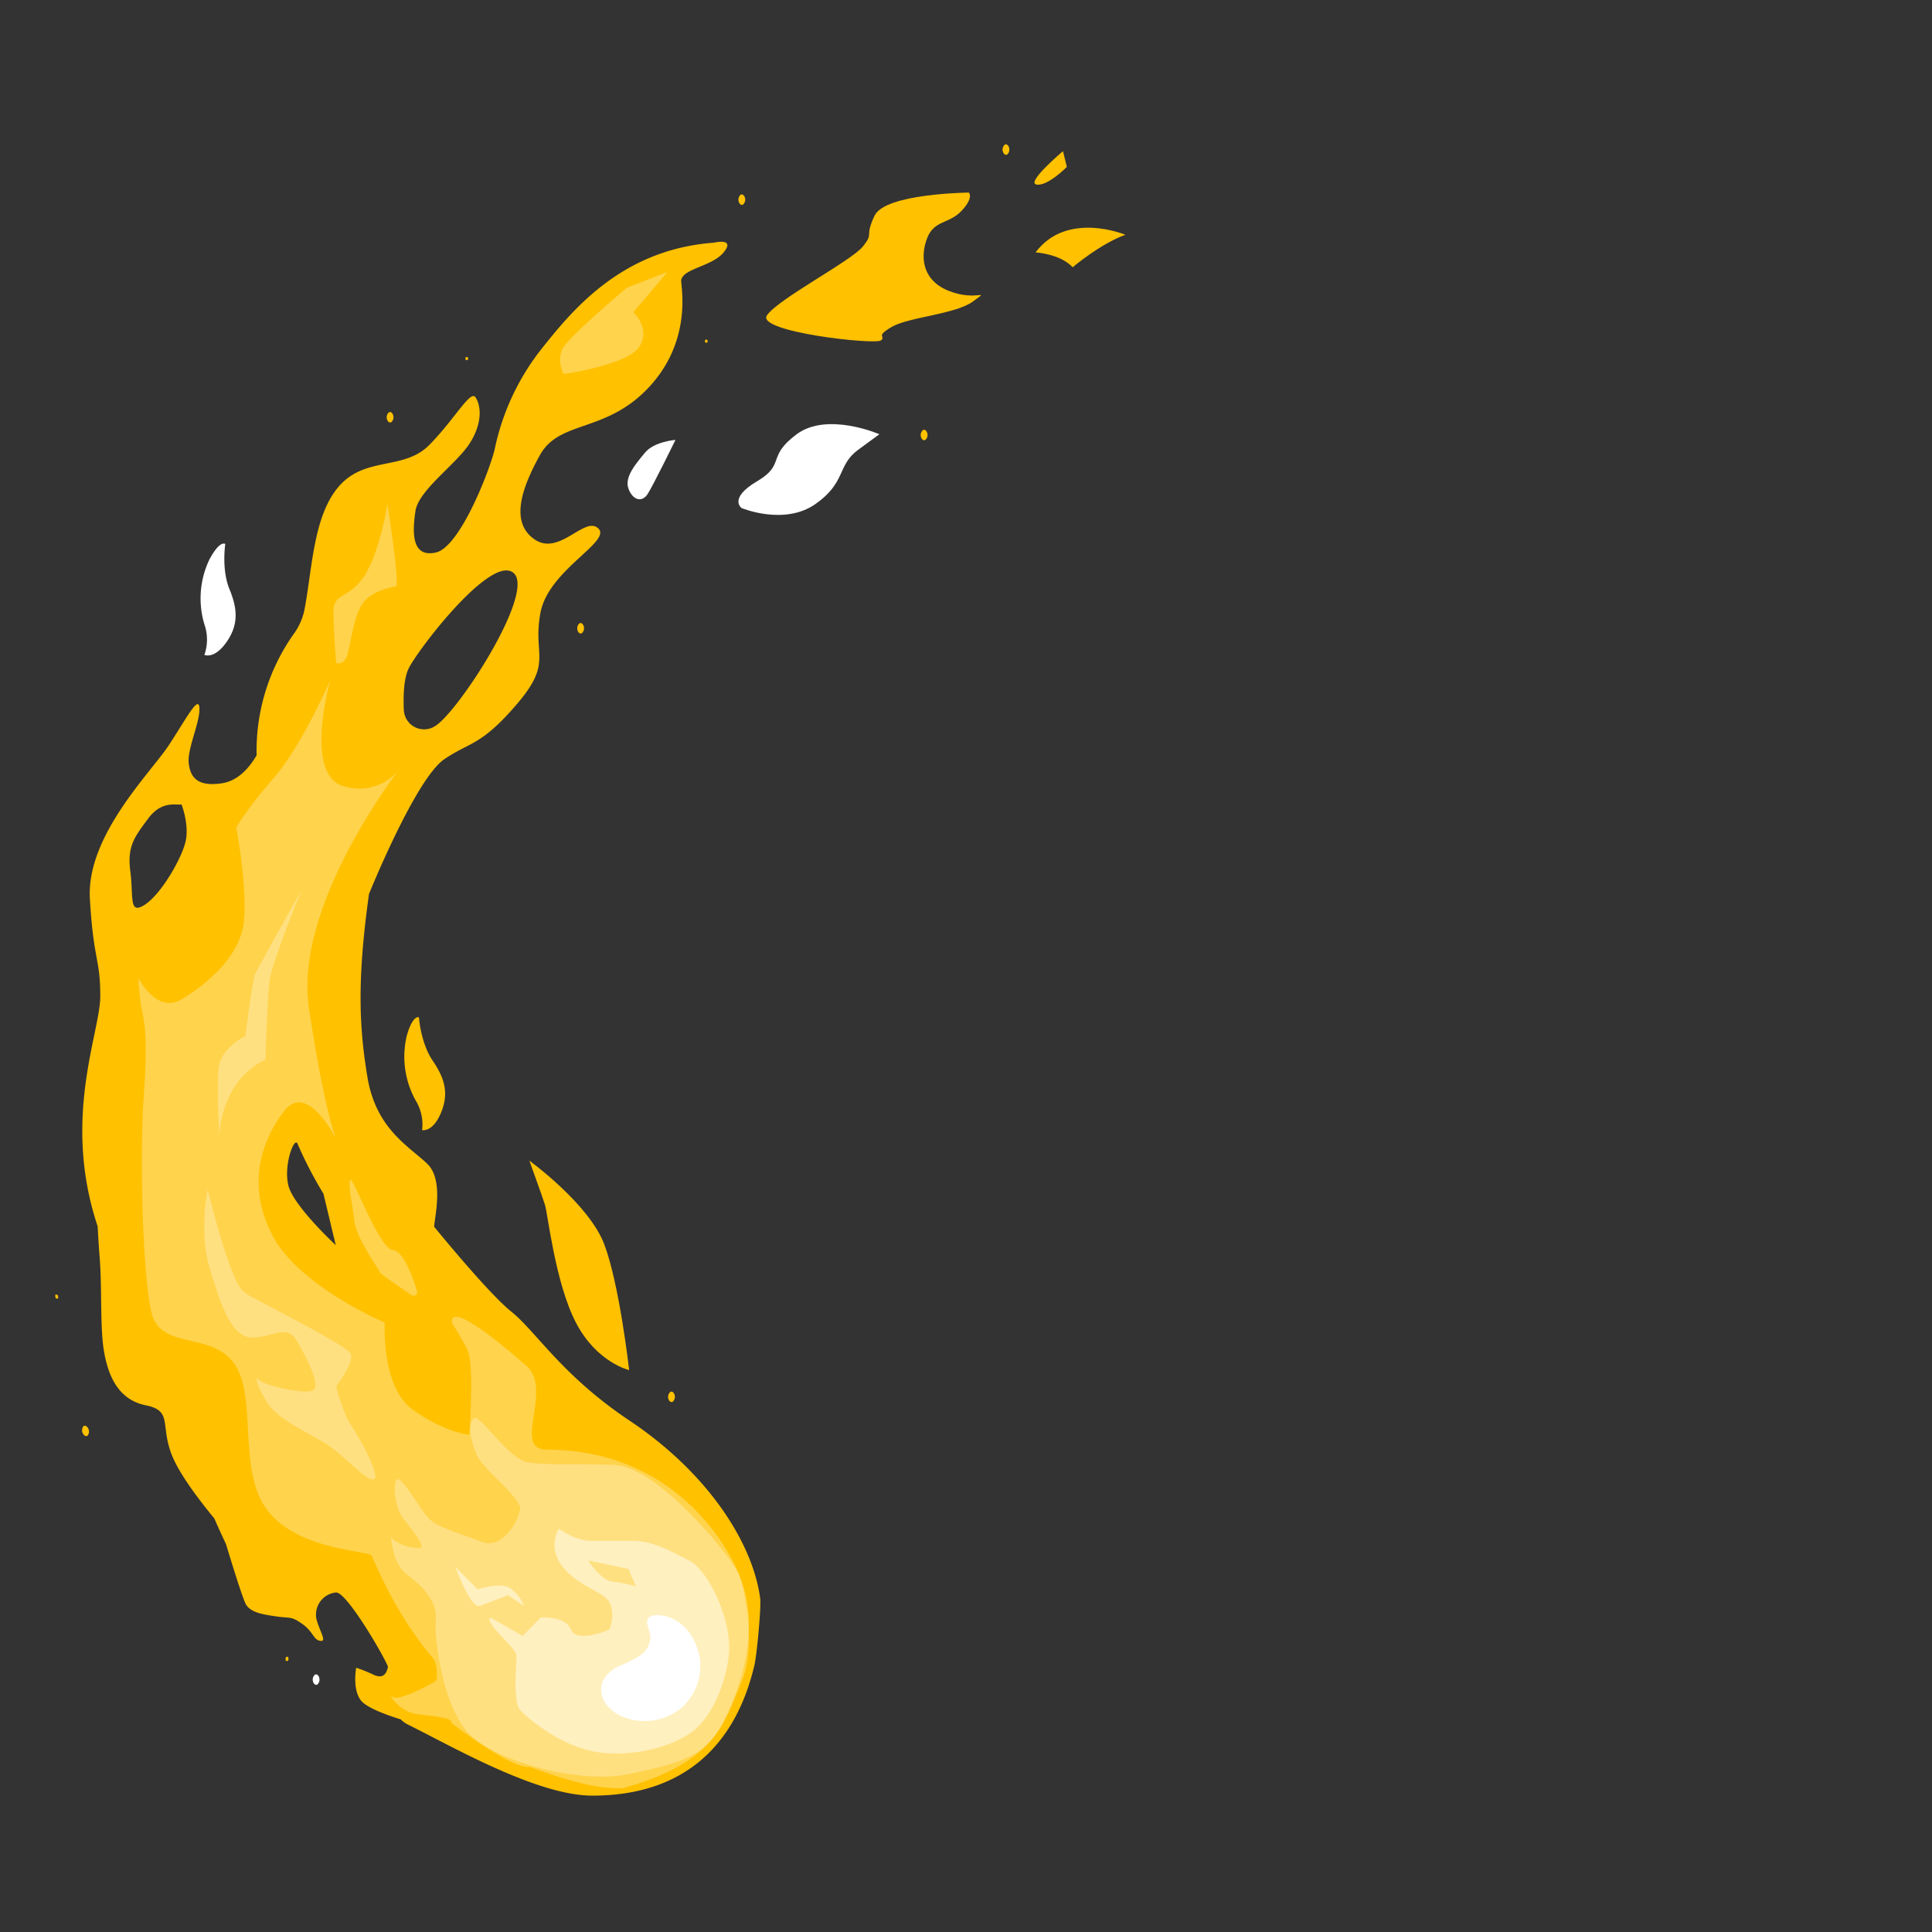 <svg xmlns="http://www.w3.org/2000/svg" viewBox="0 0 500 500"><rect x="0" y="0" width="500" height="500" fill="#333333" stroke="none"/><g id="freepik--fire-ball--inject-708"><path d="M196.74,413.73c-1.79-14-13.14-32.26-33.82-46.08-17.51-11.7-24.18-23.06-30.57-28.18-5.31-4.26-16.42-17.63-20-22,.16-2.66,2.54-12.14-1.78-16.29-4.76-4.56-13.24-9-15.47-22.38-2.17-13-2.71-25.21.4-47.45,0,0,12-29.71,19.45-34.84,6.69-4.59,9.47-3.35,18.85-14.32s4-12.43,6.06-23.57,18.48-18.43,15-21.84-10.05,7.17-16.44,2.86-3.64-12.92,1.33-21.89,16.72-5.72,27.68-17,9.22-24.27,8.87-27.75,7.87-3.85,11-7.71-2.56-2.48-2.56-2.48c-24.11,1.78-36.86,17.73-45,28A62.48,62.48,0,0,0,128,116.38c-1.21,5.1-8.89,25.21-15.21,26.61s-6.09-5.27-5.27-10.74,10.7-12.19,14.12-17.64,2.74-9.88,1.41-11.8-5.28,5.54-11.89,12.29S94.7,118,87.82,125.74s-7,22-9.12,32.51a16.32,16.32,0,0,1-2.78,5.95,52.4,52.4,0,0,0-9.51,31.28c-1.41,2.38-4.28,6.53-9,7.24-6.31.93-8.17-1.54-8.57-5.23s2.9-10.45,2.77-14.18-3.45,2.77-8,9.67-21.27,23.35-20.35,39.54,2.71,15.46,2.69,25.33c0,9.39-10,31.63-.68,59.51.14,2.63.3,5.35.5,7.77.68,8.27.08,18.22,1.12,24.44s3.57,12.65,10.8,14.11,3.54,5.21,7,13.4c2.07,4.87,7.07,11.4,10.78,15.9,1,2.3,2,4.52,3,6.57,2.08,6.87,4.53,14.67,5.25,15.79,1.31,2,4.25,2.48,7.86,3s3.72-.14,6.64,1.92,2.85,4.12,4.66,4.39-.11-2.33-1-5.69A5.76,5.76,0,0,1,87,412.13c3,0,13.61,18.66,13.4,19.32s-.62,3.38-3.65,2a40.57,40.57,0,0,0-4.57-1.84s-1.07,5.62,1.27,8.51c1.57,1.94,6.92,3.82,10.25,4.85a7,7,0,0,0,1.89,1.36c11,5.41,33.28,18.38,47.71,18.38,22.72,0,36.89-12,42-34C196,427.17,197,415.72,196.74,413.73ZM48,217.91c-1.06,4.35-6.2,13.37-10.48,16.2s-2.93-2.06-3.79-8.58,1.08-8.93,4.64-13.72,7.44-3.33,8.6-3.63C47,208.18,49.06,213.55,48,217.91Zm57.85-45.09c2.73-5.27,21.44-29.57,27.1-24.5s-14.44,36.08-20.38,39.61l-.17.11a5.25,5.25,0,0,1-7.89-4.34C104.34,179.83,104.51,175.39,105.85,172.82Zm-31.21,134C73.32,301.52,76.18,294.05,77,296a103.68,103.68,0,0,0,6.71,12.93l3.18,13.31S76,312.16,74.64,306.84Z" style="fill:#FFC100"></path><g style="opacity:0.3"><path d="M104.26,197.85s-.47.6-1.29,1.7A11.56,11.56,0,0,0,104.26,197.85Z" style="fill:#fff"></path><path d="M141.57,375.17c-9.23,0,1.71-15.51-5.35-21.7-21.88-19.16-19.15-10.91-19.15-10.91a76,76,0,0,1,3.86,6.68c1.94,3.79.51,22.1.51,22.1s-6.22-.57-14.54-6.45-7.33-22.61-7.33-22.61-22.11-9.34-29-22.45-2.93-24.61,3-32.32,13.39,7.19,13.39,7.19-2.84-6.47-7-33.72c-3.6-23.74,17.51-54,23-61.43a13.23,13.23,0,0,1-14,3.92c-10.46-2.87-3.49-27.41-3.49-27.41s-7.42,17-14.55,25.18-9.77,12.94-9.77,12.94,2.8,14.66,2,24-9.91,16.75-16.27,20.5-11.07-5.59-11.07-5.59a60.1,60.1,0,0,0,.84,7.91c.73,3.93,1.66,6.9.57,22.4s-.38,45.89,1.94,56.11,15.78,4.78,21.65,13.69.45,28.13,8.8,38.18,26,9.85,26.62,11.29c4.85,11.37,10.29,20,15.93,26.61h0c.8.92,1.31,5.07.61,5.72s-9.9,5.54-11.2,4.12,1.34,3.92,6.57,4.53,9.29,1.12,8.55,2.14c0,0,15.62,12.18,20.4,11.48,7.07,2.58,17,6,24.29,5.47,23.4-6.56,25.92-16.21,30.53-27.46s-.55-27.65-.55-27.65S179.26,375.32,141.57,375.17Z" style="fill:#fff"></path></g><path d="M52.9,169.48a11.94,11.94,0,0,0,0-7.89,23.34,23.34,0,0,1,1.3-16.8c2.76-5.16,4.1-4,4.1-4s-1,6.6,1.07,11.64,2.46,9.13-.73,13.71S52.9,169.48,52.9,169.48Z" style="fill:#fff"></path><path d="M227.58,112.38s-13.48-5.88-21.4,0-2.76,7.74-10.26,12.18-4,6.92-4,6.92,11,4.61,19.06-1,5.6-10,11.08-14.05Z" style="fill:#fff"></path><path d="M174.81,113.85s-5.49.39-7.87,3.28-5.37,6.3-4.31,9.29,3.5,3.76,5,1.4S174.81,113.85,174.81,113.85Z" style="fill:#fff"></path><path d="M53.77,307.89c-.42,1.17-2,12.05.38,19.9,3,9.83,5.67,18.53,11.33,18.36s8.74-3.72,11.53,1.15,6.16,11.63,3.86,12.59S68.24,358.56,67,357.11s-.44,2,2.44,6.28S80.36,371,84.92,374s9.91,9.44,11.81,8.86S93.18,372.24,90.94,369,87,358.79,87,358.79s5.09-6.63,3.59-8.64-15-8.94-21.47-12.4-6.81-2.71-9.63-10.24S53.77,307.89,53.77,307.89Z" style="fill:#fff;opacity:0.3"></path><path d="M87,171.63s-.65-7.7-.72-13.1,4-3.3,8-9.46,6-18.55,6-18.55,3.08,19.44,2.26,21.22c0,0-5.38.74-8.16,3.74s-3.6,11.19-4.48,14S87,171.63,87,171.63Z" style="fill:#fff;opacity:0.3"></path><path d="M101.24,397.73s.12,6.94,4.38,10,7.61,7.27,7.18,11.36,1.25,20.12,7.51,28.36,29.3,14.18,41.54,11.82c19.52-3.76,23-6.49,28.4-20.69s4.16-26.55-.36-33.42-20.7-25.68-31-26.05-17,.15-22.2-.62S124,365.46,122.53,367.09s-.84,5.67.9,9.53,11.61,11.06,11.17,14-4.52,10.48-9.91,8.4-11.54-3.67-13.81-6.13-5.65-8.65-7.53-9.94-1.53,6.82,1,10,5.93,7.4,4.35,7.7S102,399.55,101.24,397.73Z" style="fill:#fff;opacity:0.3"></path><path d="M107.92,334.11a.94.94,0,0,1-1.43,1.05c-3.09-2.09-8.43-5.74-8.21-5.9s-6.07-8.73-6.55-13.13-1.62-8.8-1.14-10.7S98,323.2,101.72,323.52C104.38,323.75,106.78,330.38,107.92,334.11Z" style="fill:#fff;opacity:0.3"></path><path d="M145.87,96.8s-1.9-3.45-.25-6.61,16.6-15.72,16.6-15.72l10.52-4.1-8.82,10.41s4.6,4.31,1.51,9S145.87,96.8,145.87,96.8Z" style="fill:#fff;opacity:0.3"></path><path d="M56.74,293.67s-.67-12.13-.12-17.37,6.89-8.13,6.89-8.13,1.8-14.61,2.55-16.17S78,230.42,78,230.42,70.35,249,69.76,253.83s-1.09,20.45-1.09,20.45S58,278.18,56.74,293.67Z" style="fill:#fff;opacity:0.3"></path><path d="M250.72,49.84s-21.69.2-24.4,6,0,4.19-3,7.94-21.94,13.57-24.84,17.84S226.6,89.31,228,88.09s-1.67-.85,2.73-3.46,16.62-3.26,21.18-6.68.81.17-6.33-2.65-7.44-9.16-5.59-13.78,5.65-3.5,8.9-7S250.72,49.84,250.72,49.84Z" style="fill:#FFC100"></path><path d="M291.25,60.76S276.12,54.43,268,65.33c0,0,6.32.31,9.61,3.84C277.59,69.17,284.73,63.1,291.25,60.76Z" style="fill:#FFC100"></path><path d="M275.1,39.12s-9.76,8.21-6.83,8.65,7.83-4.58,7.83-4.58Z" style="fill:#FFC100"></path><path d="M178.6,404c-4.18-2.09-9.4-5.22-14.62-5.22H153c-4.18,0-8.36-3.13-8.36-3.13s-3.13,4.7,1.05,9.92,10.8,6.26,12.18,9.39-.17,6.79-.17,6.79-8.36,3.66-9.92,0-7.83-3.13-7.83-3.13l-4.7,4.76-8.36-4.79c-1.56,1.59,6.79,7.86,6.79,9.95s-1,12,1,14.09,11,10,21.42,11,19.78-2.73,23.48-5.8c6.28-5.22,8.74-15.59,9.06-19.78C189.44,418.43,182.78,406.13,178.6,404Zm-20.07,5.33c-3-.28-6.32-5.5-6.32-5.5l10.45,2.2,1.92,4.53A32.5,32.5,0,0,0,158.53,409.37Z" style="fill:#fff;opacity:0.5"></path><path d="M180.8,427.66c-1.4-5.1-5-9.41-10.66-9.68-1.56,0-2.71.59-2.66,1.85s.75,2.43.86,3.69a5.91,5.91,0,0,1-2.8,5,39.58,39.58,0,0,1-5.36,2.71,8.26,8.26,0,0,0-4.26,4.05,6.17,6.17,0,0,0,.85,5.61,10,10,0,0,0,4.66,3.5A14.92,14.92,0,0,0,176.34,442,14.36,14.36,0,0,0,180.8,427.66Z" style="fill:#fff"></path><path d="M117.86,405.55s4,10.92,6.34,10.06,7.25-2.78,7.25-2.78l4.13,2.78a9.64,9.64,0,0,0-3.79-4.73c-2.63-1.42-8.18.46-8.18.46Z" style="fill:#fff;opacity:0.5"></path><path d="M101.79,107.61c-.13-.68-.65-1.13-1.09-.93h0a1.68,1.68,0,0,0-.58,1.71c.14.68.66,1.11,1.1.9A1.66,1.66,0,0,0,101.79,107.61Z" style="fill:#FFC100"></path><path d="M240,112.2c-.13-.68-.65-1.13-1.09-.93h0a1.69,1.69,0,0,0-.58,1.71c.14.68.66,1.11,1.1.9A1.66,1.66,0,0,0,240,112.2Z" style="fill:#FFC100"></path><path d="M151.1,162.22c-.13-.68-.64-1.13-1.09-.93h0a1.68,1.68,0,0,0-.57,1.71c.13.68.65,1.11,1.09.9A1.63,1.63,0,0,0,151.1,162.22Z" style="fill:#FFC100"></path><path d="M174.61,361.12c-.12-.68-.64-1.13-1.08-.93h0a1.68,1.68,0,0,0-.58,1.71c.14.68.66,1.11,1.1.9A1.64,1.64,0,0,0,174.61,361.12Z" style="fill:#FFC100"></path><path d="M82.64,434.31c-.12-.69-.64-1.13-1.08-.94h0a1.68,1.68,0,0,0-.58,1.71c.14.68.66,1.11,1.1.91A1.66,1.66,0,0,0,82.64,434.31Z" style="fill:#fff"></path><path d="M261.18,38.34c-.13-.69-.65-1.13-1.09-.94h0a1.69,1.69,0,0,0-.58,1.71c.14.68.66,1.11,1.1.91A1.68,1.68,0,0,0,261.18,38.34Z" style="fill:#FFC100"></path><path d="M192.82,51.3c-.13-.68-.65-1.13-1.09-.94l0,0a1.67,1.67,0,0,0-.58,1.7c.14.69.66,1.12,1.1.91A1.66,1.66,0,0,0,192.82,51.3Z" style="fill:#FFC100"></path><path d="M120.47,92.77v.08a.28.28,0,0,0,0,.15.27.27,0,0,0,.19.19.28.28,0,0,0,.15,0l.1,0a.32.32,0,0,0,.16-.09l.06-.08a.32.32,0,0,0,0-.19v-.08a.27.27,0,0,0,0-.15.28.28,0,0,0-.08-.12.36.36,0,0,0-.12-.08.32.32,0,0,0-.14,0l-.1,0a.4.4,0,0,0-.17.09l-.06.08a.41.41,0,0,0,0,.19Z" style="fill:#FFC100"></path><path d="M182.45,88.26v.08a.4.4,0,0,0,0,.15.42.42,0,0,0,.08.12l.12.08a.37.37,0,0,0,.15,0l.1,0a.37.37,0,0,0,.16-.09l.06-.08a.41.41,0,0,0,0-.19v-.08a.4.4,0,0,0,0-.15.42.42,0,0,0-.08-.12.24.24,0,0,0-.12-.07.23.23,0,0,0-.14,0l-.1,0a.35.35,0,0,0-.17.09l-.06.08a.41.41,0,0,0-.05.19Z" style="fill:#FFC100"></path><path d="M73.92,429.14v.39a.32.32,0,0,0,0,.14.37.37,0,0,0,.2.2.32.32,0,0,0,.14,0h.1a.37.37,0,0,0,.17-.1.36.36,0,0,0,.11-.26v-.39a.37.37,0,0,0,0-.15.37.37,0,0,0-.2-.2.37.37,0,0,0-.15,0h-.1a.39.39,0,0,0-.16.1.37.37,0,0,0-.11.27Z" style="fill:#FFC100"></path><path d="M109.24,292.47a11.91,11.91,0,0,0-1.68-7.7,23.36,23.36,0,0,1-2.29-16.7c1.59-5.62,3.15-4.78,3.15-4.78s.46,6.64,3.52,11.14,4.34,8.39,2.19,13.55S109.24,292.47,109.24,292.47Z" style="fill:#FFC100"></path><path d="M162.82,354.58s-8.41-1.95-13.78-12.3-7.27-28.18-8-30.47S137,300.38,137,300.38s15.43,11.17,19.39,21.66S162.82,354.58,162.82,354.58Z" style="fill:#FFC100"></path><path d="M22.87,369.78c-.26-.64-.86-1-1.25-.7l0,0a1.69,1.69,0,0,0-.22,1.79c.27.64.87,1,1.26.67A1.65,1.65,0,0,0,22.87,369.78Z" style="fill:#FFC100"></path><path d="M14.29,335.43l.08.38a.24.24,0,0,0,.07.13.22.22,0,0,0,.1.09.24.24,0,0,0,.14.05.26.26,0,0,0,.15,0l.09,0a.27.27,0,0,0,.13-.13l0-.09a.34.34,0,0,0,0-.2c0-.13-.05-.25-.08-.38a.31.31,0,0,0-.06-.13.52.52,0,0,0-.11-.1.33.33,0,0,0-.14,0,.26.26,0,0,0-.15,0l-.09,0a.44.44,0,0,0-.13.14l0,.09a.34.34,0,0,0,0,.2Z" style="fill:#FFC100"></path></g></svg>